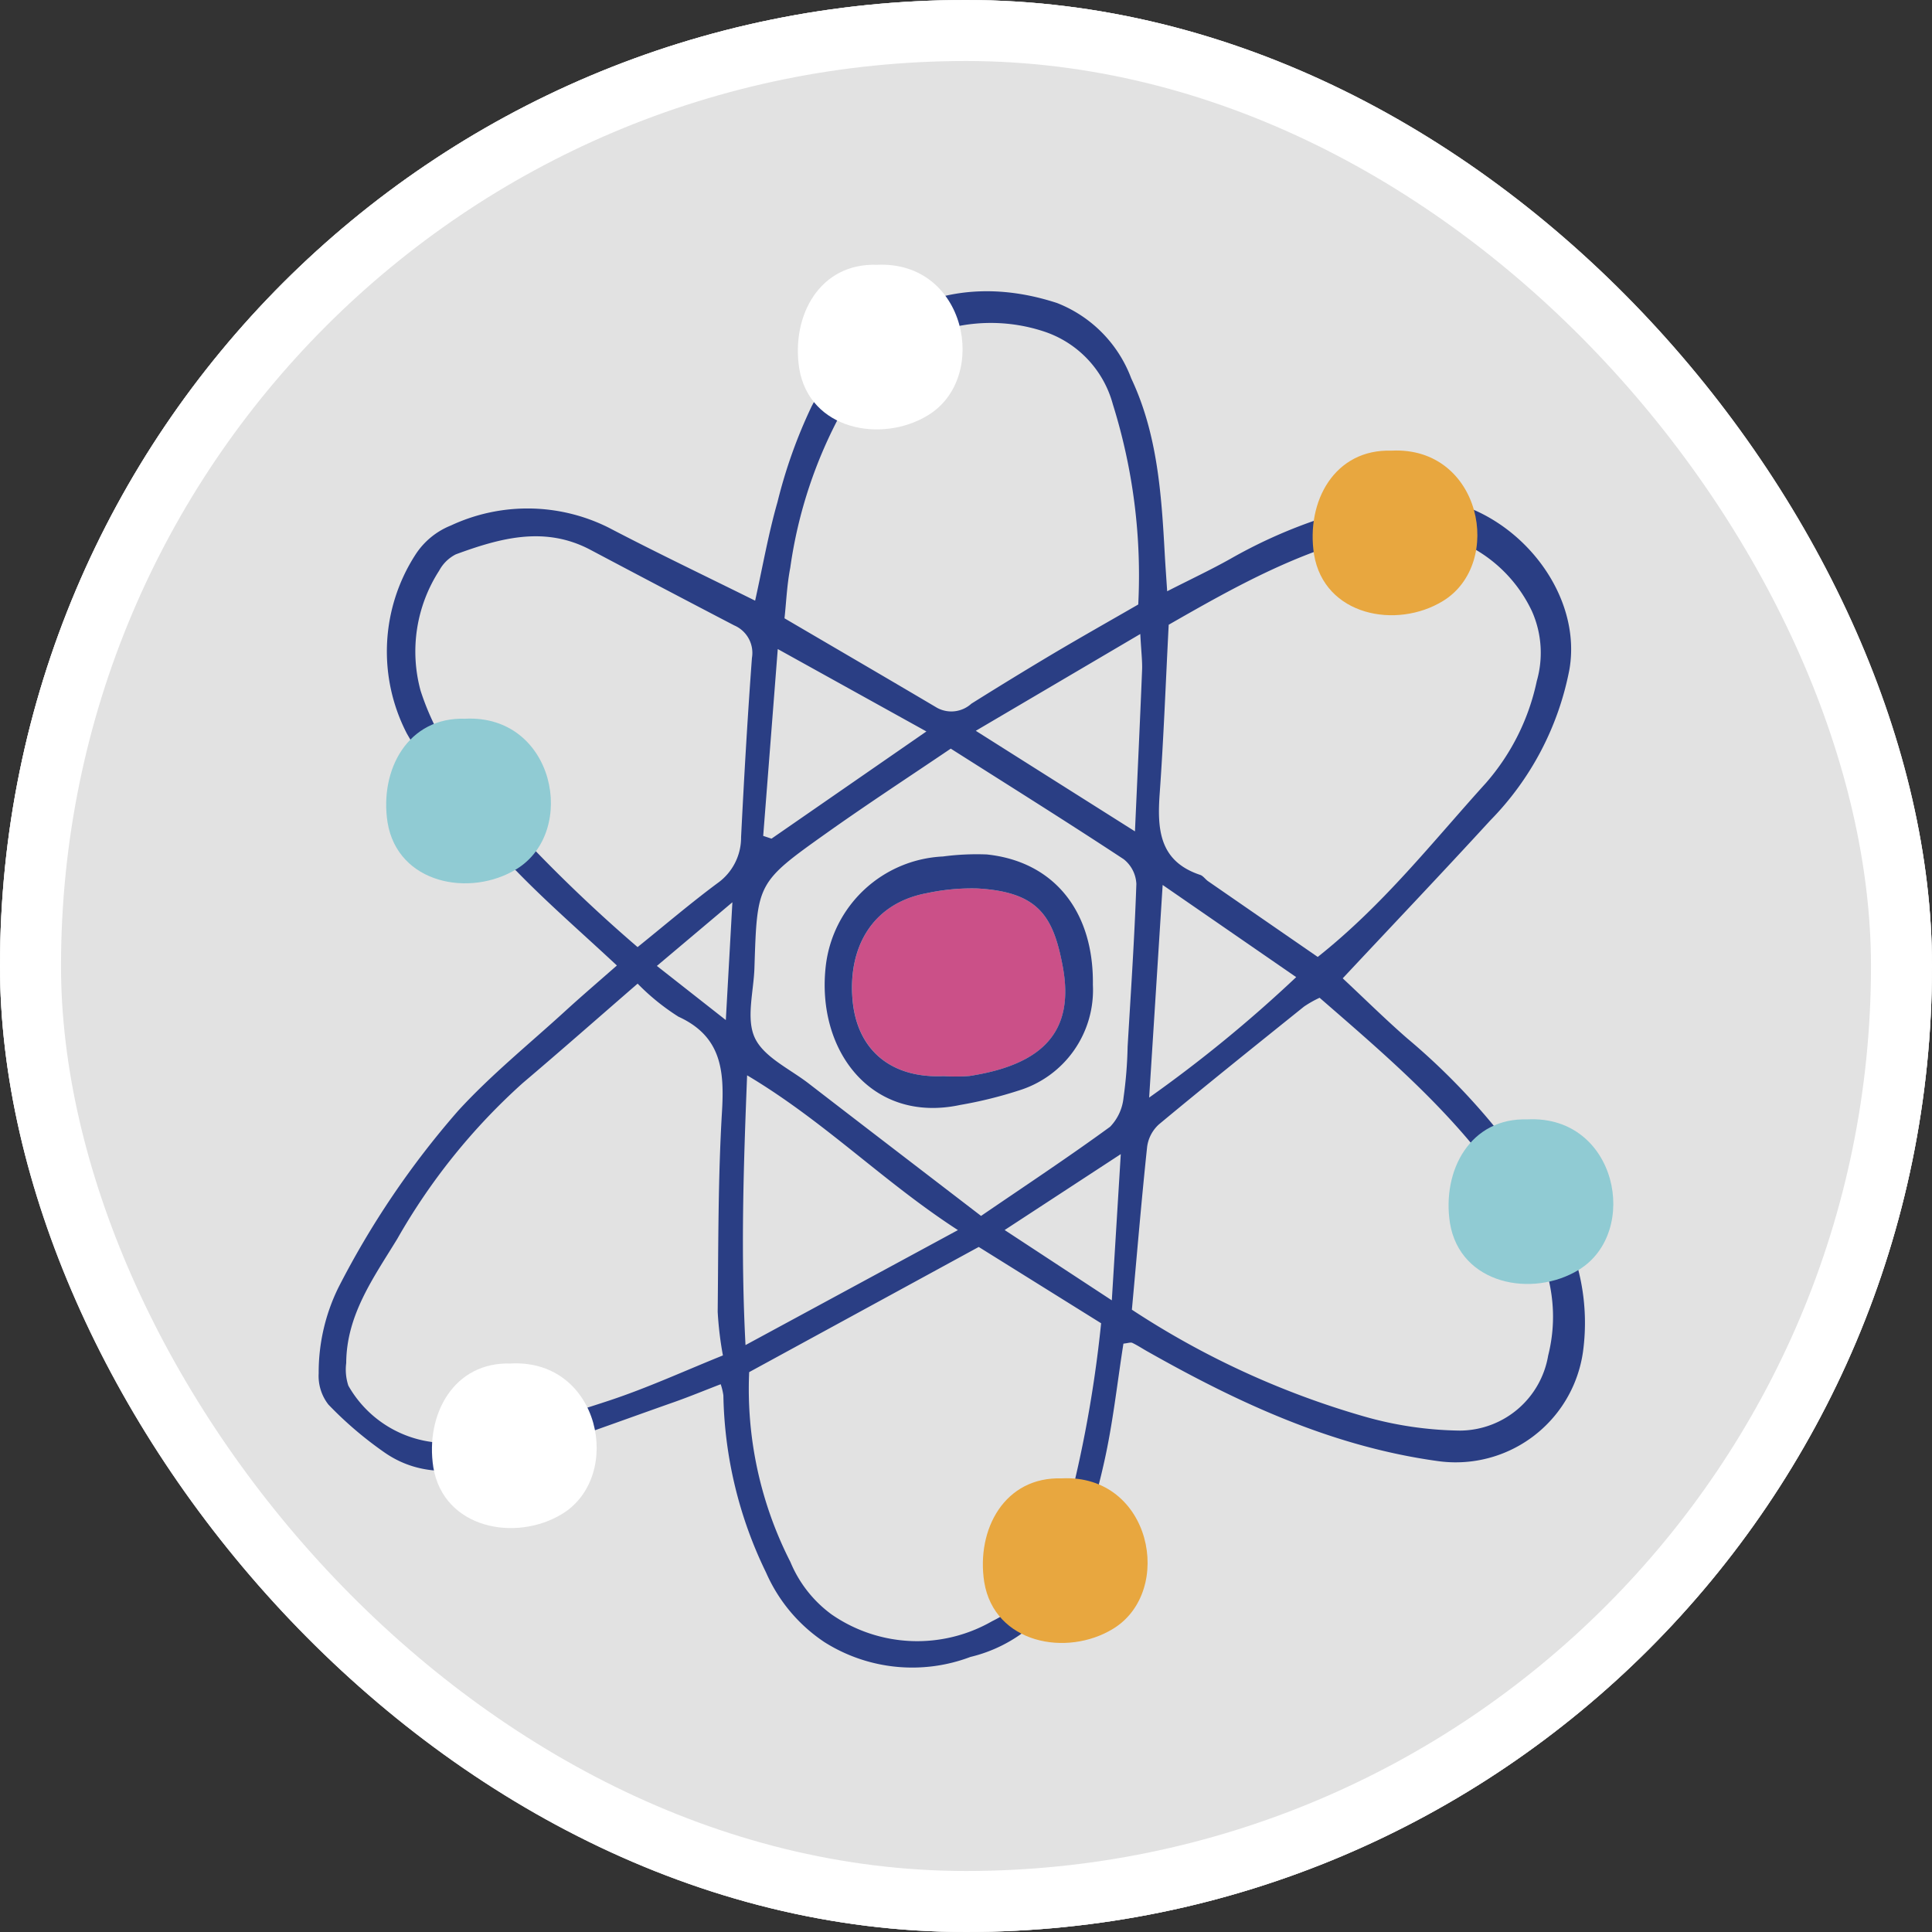 <svg xmlns="http://www.w3.org/2000/svg" xmlns:xlink="http://www.w3.org/1999/xlink" width="95" height="95" viewBox="0 0 95 95">
  <rect x="0" y="0" width="95" height="95" fill="#333333" stroke="none"/>
  <defs>
    <clipPath id="clip-path">
      <rect id="Rectángulo_401543" data-name="Rectángulo 401543" width="63.66" height="68.971" transform="translate(0 0)" fill="none"/>
    </clipPath>
  </defs>
  <g id="Grupo_1101991" data-name="Grupo 1101991" transform="translate(11720 11818)">
    <g id="Grupo_1099329" data-name="Grupo 1099329" transform="translate(-11719.515 -11817.515)">
      <g id="Grupo_1098744" data-name="Grupo 1098744" transform="translate(0 0)">
        <g id="Grupo_1098741" data-name="Grupo 1098741">
          <g id="Rectángulo_400898" data-name="Rectángulo 400898" transform="translate(-0.485 -0.485)" fill="#fff" stroke="#fff" stroke-width="3" opacity="0.859">
            <rect width="95" height="95" rx="47.5" stroke="none"/>
            <rect x="1.5" y="1.5" width="92" height="92" rx="46" fill="none"/>
          </g>
          <g id="Rectángulo_400907" data-name="Rectángulo 400907" transform="translate(-0.485 -0.485)" fill="none" stroke="#fff" stroke-width="3">
            <rect width="95" height="95" rx="47.5" stroke="none"/>
            <rect x="1.5" y="1.5" width="92" height="92" rx="46" fill="none"/>
          </g>
        </g>
      </g>
    </g>
    <g id="Grupo_1099913" data-name="Grupo 1099913" transform="translate(-11704.33 -11804.985)">
      <g id="Grupo_1099910" data-name="Grupo 1099910" clip-path="url(#clip-path)">
        <path id="Trazado_877433" data-name="Trazado 877433" d="M30.736,39.9c-2.527.118-4.242-1.225-4.478-3.708-.243-2.584.937-4.8,3.662-5.291a10.525,10.525,0,0,1,2.471-.229c2.99.171,3.733,1.347,4.2,3.842.6,3.238-1.027,4.824-4.58,5.378a9,9,0,0,1-1.272.008" fill="#cb5088" fill-rule="evenodd"/>
        <path id="Trazado_877434" data-name="Trazado 877434" d="M14.666,34.463c-1.719-1.606-3.4-3.06-4.945-4.652a28.264,28.264,0,0,1-5.385-6.756,8.772,8.772,0,0,1,.41-8.777A3.713,3.713,0,0,1,6.5,12.825a8.912,8.912,0,0,1,7.761.106c2.357,1.233,4.759,2.379,7.2,3.59.363-1.628.646-3.265,1.1-4.851A24.6,24.6,0,0,1,24.24,6.964C26.7,2.313,31.12.191,36.307,1.885a6.374,6.374,0,0,1,3.648,3.706c1.291,2.731,1.487,5.7,1.649,8.655.03.534.069,1.067.118,1.812,1.165-.593,2.162-1.062,3.12-1.6a24.575,24.575,0,0,1,8.307-2.922c4.59-.688,9.113,3.945,8.353,8.365a14.472,14.472,0,0,1-3.9,7.434c-2.369,2.584-4.785,5.124-7.248,7.756,1.053.984,2.08,2,3.167,2.949a32.857,32.857,0,0,1,7.37,8.793,10.522,10.522,0,0,1,1.282,6.59A6.322,6.322,0,0,1,55,58.825c-5.176-.719-9.792-2.864-14.271-5.4-.241-.136-.473-.291-.723-.409-.083-.038-.207.014-.435.038-.305,1.93-.516,3.916-.953,5.85a38.347,38.347,0,0,1-1.636,5.41,7.194,7.194,0,0,1-4.935,4.146,8.083,8.083,0,0,1-7.185-.733A7.923,7.923,0,0,1,22,64.312,20.664,20.664,0,0,1,19.9,55.6a2.944,2.944,0,0,0-.132-.55c-.8.307-1.558.622-2.334.894-2.73.959-5.442,1.978-8.206,2.83-1.993.614-4.081.944-5.969-.353A18.371,18.371,0,0,1,.479,56.051,2.285,2.285,0,0,1,0,54.514a9.46,9.46,0,0,1,.965-4.207,42.7,42.7,0,0,1,5.89-8.7c1.612-1.763,3.492-3.282,5.262-4.9.819-.748,1.662-1.469,2.547-2.247M39.987,51.385a41.764,41.764,0,0,0,11.385,5.24,17.863,17.863,0,0,0,4.756.705,4.426,4.426,0,0,0,4.328-3.689c.748-2.98-.363-5.548-1.881-7.879-2.481-3.81-5.942-6.746-9.358-9.715a5.474,5.474,0,0,0-.763.431c-2.389,1.92-4.782,3.836-7.138,5.795a1.81,1.81,0,0,0-.579,1.1c-.282,2.647-.5,5.3-.75,8.01m-24.3-16.034c-1.95,1.691-3.788,3.31-5.656,4.894A30.645,30.645,0,0,0,3.866,47.9c-1.155,1.895-2.5,3.733-2.512,6.107a2.531,2.531,0,0,0,.105,1.113,5.557,5.557,0,0,0,5.8,2.734c2.379-.561,4.737-1.242,7.057-2.011,1.883-.625,3.7-1.46,5.561-2.209a17.142,17.142,0,0,1-.257-2.144c.035-3.279.016-6.562.211-9.832.121-2.025-.022-3.713-2.141-4.681a11.1,11.1,0,0,1-2.008-1.626m33.442-1.31c3.253-2.583,5.656-5.668,8.273-8.556a11.1,11.1,0,0,0,2.5-5.014,5.036,5.036,0,0,0-.239-3.432,6.913,6.913,0,0,0-7.439-3.867c-3.823.782-7.15,2.659-10.422,4.533-.147,2.838-.247,5.566-.442,8.287-.127,1.769-.029,3.343,1.993,4.014.147.049.252.218.389.312,1.784,1.234,3.568,2.465,5.391,3.723M40.3,16.71a28.166,28.166,0,0,0-1.25-9.848,5.19,5.19,0,0,0-3.416-3.587A8.328,8.328,0,0,0,25.75,7.187,22.541,22.541,0,0,0,23.189,14.9c-.165.851-.2,1.726-.284,2.488,2.617,1.534,5.063,2.958,7.5,4.4a1.463,1.463,0,0,0,1.687-.2q1.969-1.236,3.966-2.427c1.383-.821,2.784-1.612,4.247-2.455M32.456,48.3,21.168,54.455a18.715,18.715,0,0,0,2.03,9.34,6.071,6.071,0,0,0,2.032,2.581,7.4,7.4,0,0,0,7.885.326,6.28,6.28,0,0,0,3.306-4,61.043,61.043,0,0,0,2.053-10.65L32.456,48.3M15.682,33.555c1.338-1.078,2.6-2.157,3.93-3.144a2.745,2.745,0,0,0,1.158-2.258c.148-2.94.316-5.88.534-8.815a1.471,1.471,0,0,0-.869-1.6q-3.547-1.849-7.081-3.722c-2.246-1.184-4.441-.569-6.61.227a1.91,1.91,0,0,0-.818.8,7.328,7.328,0,0,0-.915,5.905,12.673,12.673,0,0,0,2.864,4.828,74,74,0,0,0,7.807,7.78m15.4-9.76c-2.069,1.4-4.123,2.741-6.121,4.161-3.418,2.429-3.4,2.45-3.534,6.62-.036,1.164-.422,2.5.021,3.444s1.712,1.521,2.637,2.234c2.777,2.143,5.562,4.274,8.486,6.519,2.151-1.471,4.283-2.879,6.345-4.384a2.4,2.4,0,0,0,.661-1.438,20.91,20.91,0,0,0,.2-2.5c.158-2.668.339-5.335.43-8a1.643,1.643,0,0,0-.624-1.219c-2.789-1.837-5.62-3.606-8.5-5.435M20.988,53.125l10.445-5.654c-3.673-2.377-6.546-5.337-10.366-7.611-.178,4.5-.318,8.695-.079,13.265M40.4,18.16l-8.088,4.76c2.686,1.7,5.15,3.254,7.826,4.945.127-2.841.248-5.382.35-7.926.018-.435-.04-.873-.088-1.779m.429,22.8a66.624,66.624,0,0,0,7.237-5.928L41.5,30.5c-.227,3.586-.441,6.943-.665,10.464M21.858,28.087l.409.136,7.616-5.271L22.574,18.9c-.255,3.285-.486,6.237-.716,9.189M33.73,47.468,39,50.925c.158-2.567.293-4.778.441-7.19L33.73,47.468m-17.1-12.987,3.39,2.663c.116-2.079.209-3.747.323-5.793l-3.713,3.13" fill="#2a3e84" fill-rule="evenodd"/>
        <path id="Trazado_877435" data-name="Trazado 877435" d="M38.069,35.408a5.167,5.167,0,0,1-3.647,5.2,20.716,20.716,0,0,1-2.881.71c-4.369.932-7.108-2.7-6.6-6.889A6.09,6.09,0,0,1,30.695,29.1a12.546,12.546,0,0,1,2.159-.1c3.3.347,5.263,2.793,5.215,6.407M30.736,39.9a9,9,0,0,0,1.272-.008c3.553-.554,5.181-2.14,4.58-5.378-.464-2.495-1.207-3.671-4.2-3.842a10.525,10.525,0,0,0-2.471.229c-2.725.5-3.905,2.707-3.662,5.291.236,2.483,1.951,3.826,4.478,3.708" fill="#2a3e84" fill-rule="evenodd"/>
        <path id="Trazado_877436" data-name="Trazado 877436" d="M52.769,9.145c-2.819-.1-4.229,2.5-3.826,5.1.5,3.02,4.055,3.695,6.343,2.291,3.021-1.853,1.875-7.6-2.517-7.393" fill="#e8a73f"/>
        <path id="Trazado_877437" data-name="Trazado 877437" d="M9.463,54.032c-2.819-.1-4.229,2.5-3.826,5.1.5,3.019,4.055,3.694,6.343,2.29,3.021-1.852,1.875-7.6-2.517-7.393" fill="#fff"/>
        <path id="Trazado_877438" data-name="Trazado 877438" d="M36.553,59.68c-2.819-.1-4.229,2.5-3.826,5.1.5,3.021,4.056,3.695,6.343,2.291,3.021-1.852,1.875-7.6-2.517-7.393" fill="#e8a73f"/>
        <path id="Trazado_877439" data-name="Trazado 877439" d="M27.456.006c-2.819-.1-4.229,2.5-3.826,5.1.5,3.02,4.055,3.7,6.343,2.291C32.994,5.546,31.848-.2,27.456.006" fill="#fff"/>
        <path id="Trazado_877440" data-name="Trazado 877440" d="M7.213,22.327c-2.819-.1-4.229,2.5-3.826,5.1.5,3.021,4.055,3.695,6.343,2.292,3.021-1.854,1.875-7.6-2.517-7.394" fill="#90cbd3"/>
        <path id="Trazado_877441" data-name="Trazado 877441" d="M59.453,42.028c-2.819-.1-4.229,2.5-3.826,5.1.5,3.02,4.055,3.695,6.343,2.291,3.021-1.853,1.875-7.6-2.517-7.393" fill="#90cbd3"/>
      </g>
    </g>
  </g>
</svg>
